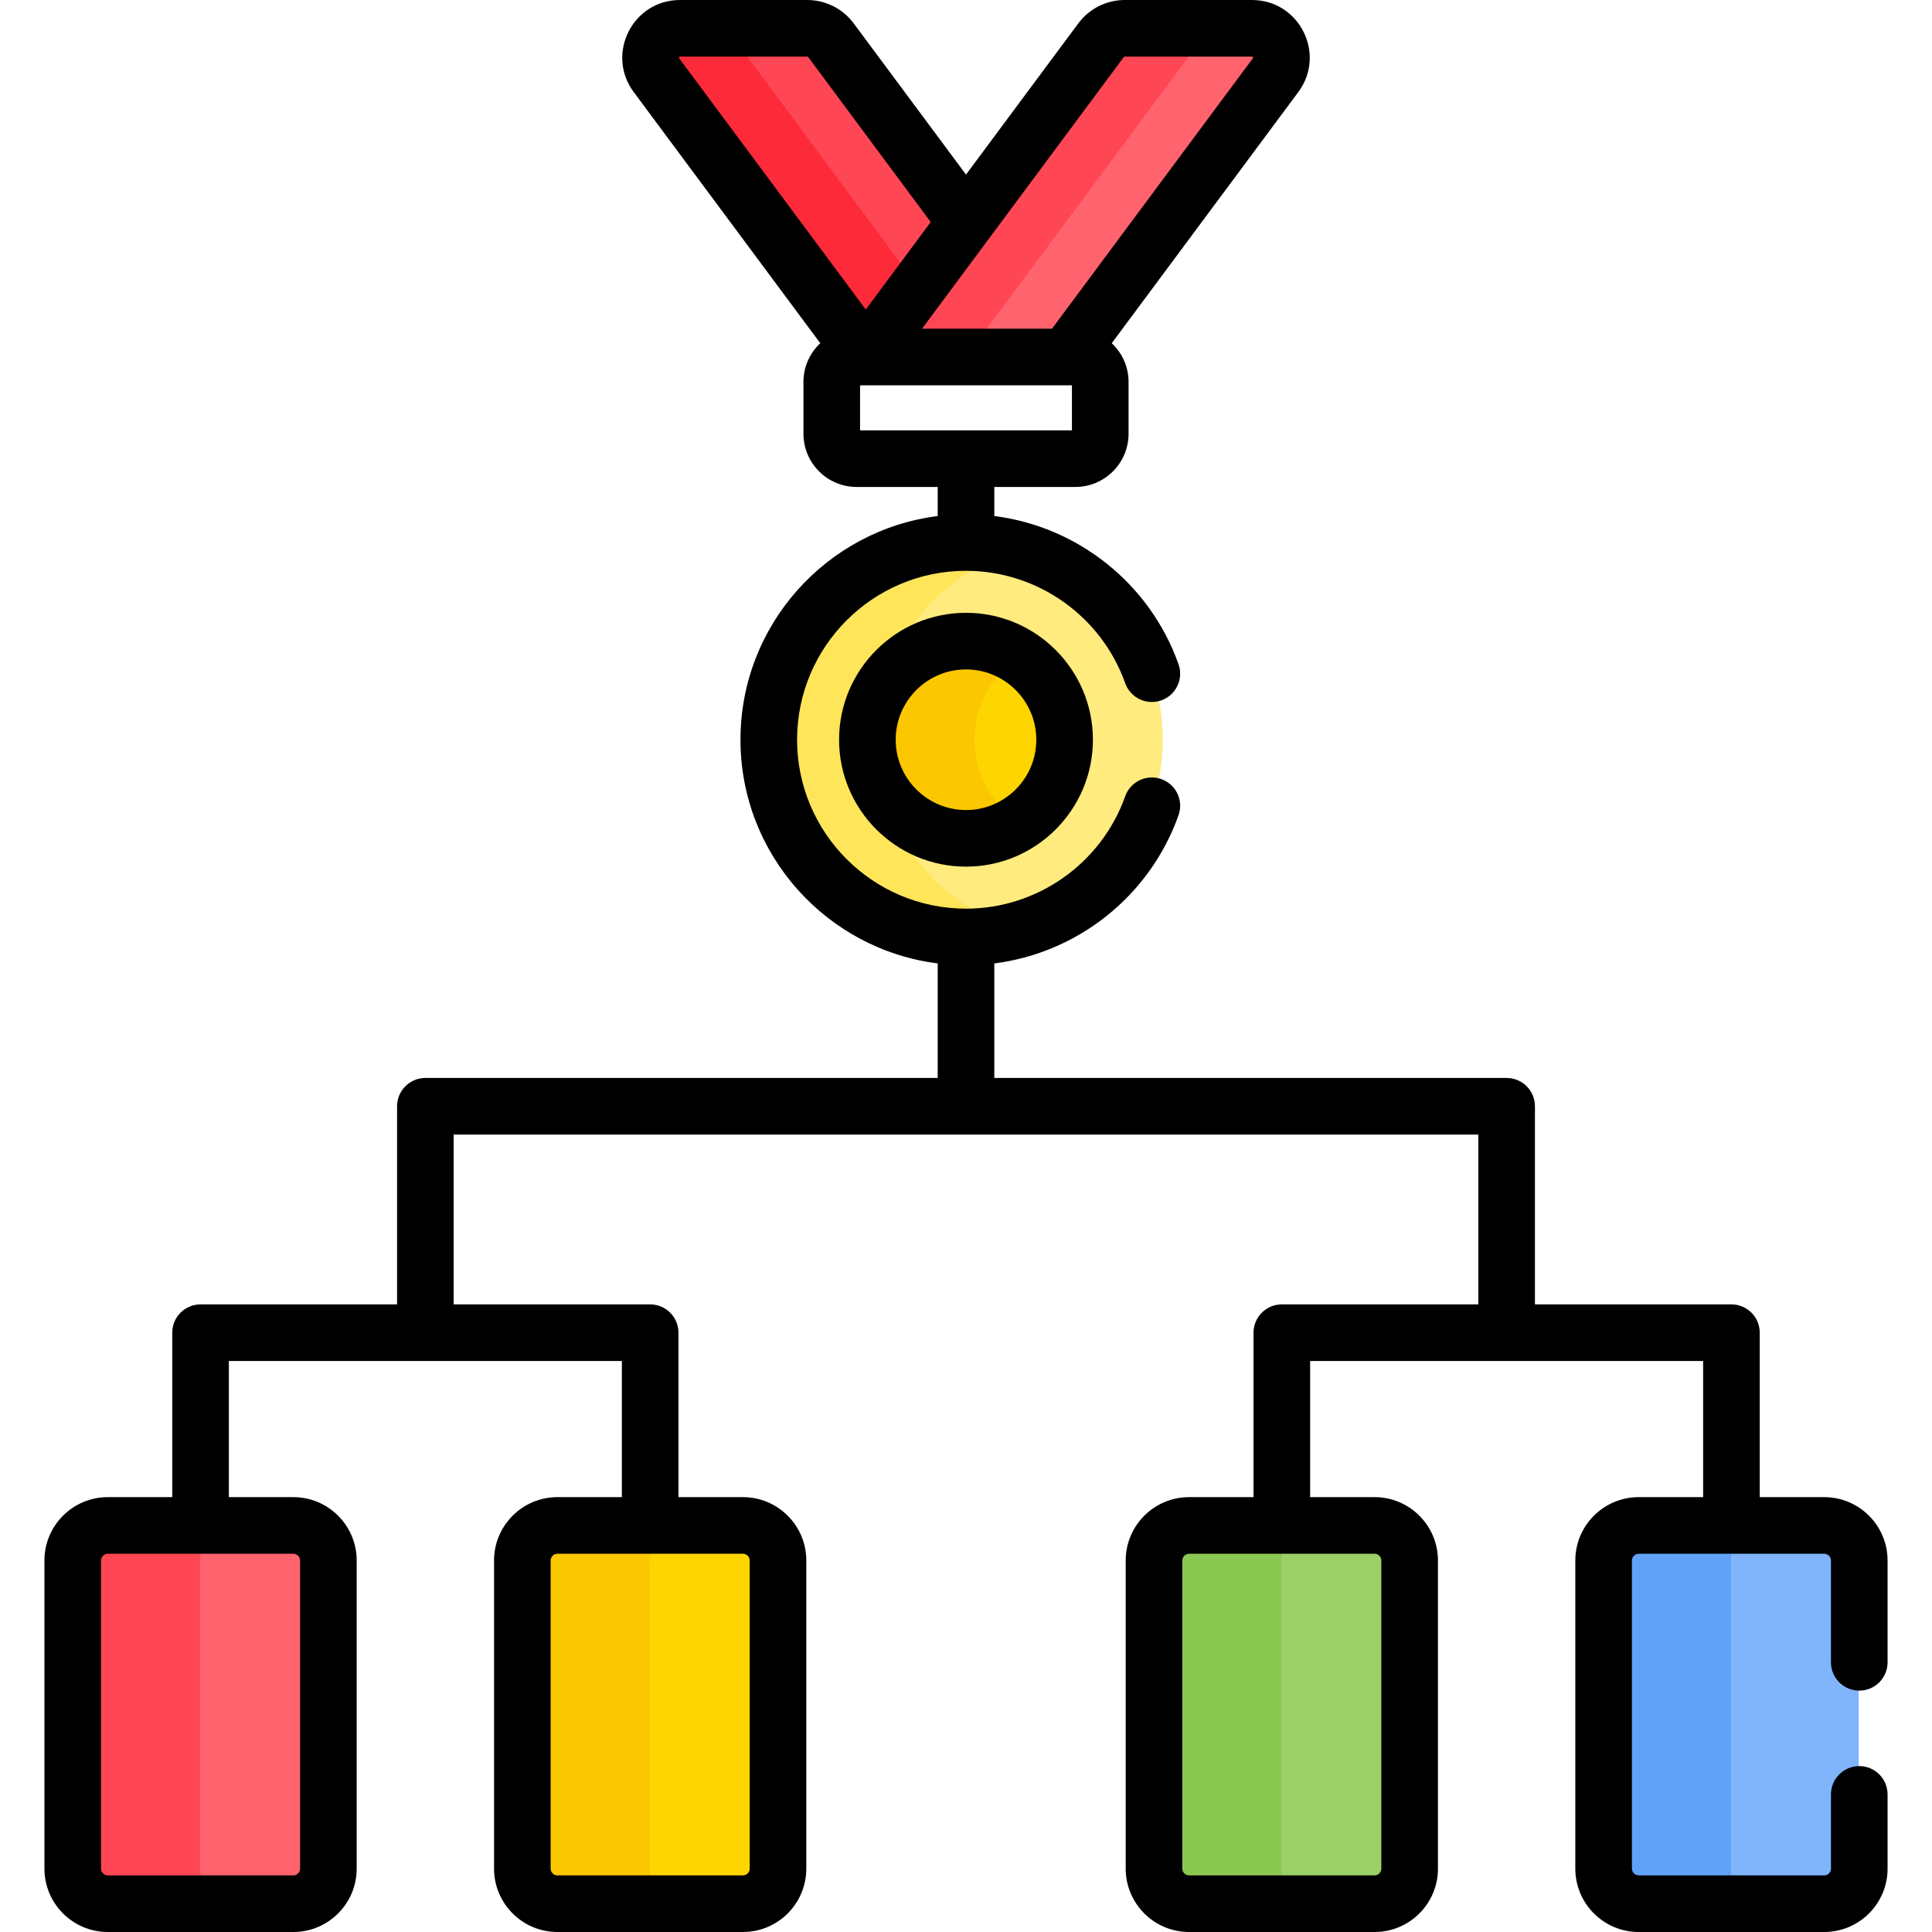 <svg id="Layer_1" enable-background="new 0 0 512 512" height="512" viewBox="0 0 512 512" width="512" xmlns="http://www.w3.org/2000/svg"><g><g><path d="m220.055 10.627c-1.468-1.976-3.784-3.141-6.245-3.141h-33.749c-6.393 0-10.057 7.285-6.245 12.417l55.477 74.692 28.564-33.765z" fill="#ff4654"/><path d="m192.429 7.486h-12.367c-6.393 0-10.056 7.285-6.245 12.417l55.477 74.692 14.822-17.52z" fill="#fd2a39"/><path d="m331.655 7.486h-33.749c-2.462 0-4.778 1.165-6.245 3.14l-62.368 83.969h51.92c.76 0 1.476-.36 1.929-.97l54.758-73.722c3.812-5.132.148-12.417-6.245-12.417z" fill="#ff636e"/><path d="m320.609 7.486h-22.702c-2.462 0-4.778 1.165-6.245 3.14l-62.368 83.969h26.615z" fill="#ff4654"/><path d="m77.597 404.244h-49.178c-5.108 0-9.287 4.179-9.287 9.287v81.668c0 5.108 4.179 9.287 9.287 9.287h49.178c5.108 0 9.287-4.179 9.287-9.287v-81.668c0-5.108-4.179-9.287-9.287-9.287z" fill="#ff636e"/><path d="m196.75 404.244h-49.178c-5.108 0-9.287 4.179-9.287 9.287v81.668c0 5.108 4.179 9.287 9.287 9.287h49.178c5.108 0 9.287-4.179 9.287-9.287v-81.668c0-5.108-4.179-9.287-9.287-9.287z" fill="#ffd500"/><path d="m364.145 404.244h-49.178c-5.108 0-9.287 4.179-9.287 9.287v81.668c0 5.108 4.179 9.287 9.287 9.287h49.178c5.108 0 9.287-4.179 9.287-9.287v-81.668c0-5.108-4.179-9.287-9.287-9.287z" fill="#9bd069"/><path d="m483.298 404.244h-49.178c-5.108 0-9.287 4.179-9.287 9.287v81.668c0 5.108 4.179 9.287 9.287 9.287h49.178c5.108 0 9.287-4.179 9.287-9.287v-81.668c0-5.108-4.179-9.287-9.287-9.287z" fill="#80b4fb"/><path d="m53.008 495.199v-81.668c0-5.108 4.179-9.287 9.287-9.287h-33.876c-5.108 0-9.287 4.179-9.287 9.287v81.668c0 5.108 4.179 9.287 9.287 9.287h33.876c-5.108 0-9.287-4.179-9.287-9.287z" fill="#ff4654"/><path d="m172.161 495.199v-81.668c0-5.108 4.179-9.287 9.287-9.287h-33.876c-5.108 0-9.287 4.179-9.287 9.287v81.668c0 5.108 4.179 9.287 9.287 9.287h33.876c-5.108 0-9.287-4.179-9.287-9.287z" fill="#fbc700"/><path d="m339.555 495.199v-81.668c0-5.108 4.179-9.287 9.287-9.287h-33.876c-5.108 0-9.287 4.179-9.287 9.287v81.668c0 5.108 4.179 9.287 9.287 9.287h33.876c-5.107 0-9.287-4.179-9.287-9.287z" fill="#8bc852"/><path d="m458.709 495.199v-81.668c0-5.108 4.179-9.287 9.287-9.287h-33.876c-5.108 0-9.287 4.179-9.287 9.287v81.668c0 5.108 4.179 9.287 9.287 9.287h33.876c-5.108 0-9.287-4.179-9.287-9.287z" fill="#61a2f9"/><circle cx="255.858" cy="196.022" fill="#ffeb7e" r="52.266"/><path d="m232.105 196.022c0-23.921 16.076-44.074 38.009-50.281-4.534-1.283-9.312-1.985-14.256-1.985-28.865 0-52.266 23.4-52.266 52.266 0 28.865 23.4 52.266 52.266 52.266 4.945 0 9.723-.701 14.256-1.985-21.933-6.207-38.009-26.36-38.009-50.281z" fill="#ffe559"/><circle cx="255.858" cy="196.022" fill="#ffd500" r="26.133"/><path d="m258.238 196.022c0-9.171 4.728-17.234 11.876-21.897-4.101-2.675-8.995-4.236-14.257-4.236-14.433 0-26.133 11.7-26.133 26.133s11.7 26.133 26.133 26.133c5.261 0 10.156-1.56 14.257-4.236-7.147-4.663-11.876-12.725-11.876-21.897z" fill="#fbc700"/></g><g><path d="m256 162.403c-18.545 0-33.633 15.088-33.633 33.633s15.088 33.633 33.633 33.633 33.633-15.087 33.633-33.633-15.088-33.633-33.633-33.633zm0 52.266c-10.274 0-18.633-8.358-18.633-18.633s8.358-18.633 18.633-18.633 18.633 8.359 18.633 18.633-8.359 18.633-18.633 18.633z"/><path d="m112.726 285.671c-4.143 0-7.5 3.358-7.5 7.5v52.507h-52.077c-4.143 0-7.5 3.358-7.5 7.5v43.579h-17.088c-9.257 0-16.787 7.531-16.787 16.788v81.668c0 9.256 7.53 16.787 16.787 16.787h49.178c9.257 0 16.787-7.531 16.787-16.787v-81.668c0-9.257-7.53-16.788-16.787-16.788h-17.09v-36.079h104.153v36.079h-17.089c-9.257 0-16.787 7.531-16.787 16.788v81.668c0 9.256 7.53 16.787 16.787 16.787h49.178c9.257 0 16.787-7.531 16.787-16.787v-81.668c0-9.257-7.53-16.788-16.787-16.788h-17.089v-43.579c0-4.142-3.357-7.5-7.5-7.5h-52.077v-45.007h271.548v45.007h-52.076c-4.143 0-7.5 3.358-7.5 7.5v43.579h-17.089c-9.257 0-16.787 7.531-16.787 16.788v81.668c0 9.256 7.53 16.787 16.787 16.787h49.178c9.257 0 16.787-7.531 16.787-16.787v-81.668c0-9.257-7.53-16.788-16.787-16.788h-17.089v-36.079h104.153v36.079h-17.089c-9.257 0-16.788 7.531-16.788 16.788v81.668c0 9.256 7.531 16.787 16.788 16.787h49.178c9.257 0 16.787-7.531 16.787-16.787v-19.679c0-4.142-3.357-7.5-7.5-7.5s-7.5 3.358-7.5 7.5v19.679c0 .969-.818 1.787-1.787 1.787h-49.178c-.97 0-1.788-.818-1.788-1.787v-81.668c0-.969.818-1.788 1.788-1.788h49.178c.969 0 1.787.819 1.787 1.788v26.989c0 4.142 3.357 7.5 7.5 7.5s7.5-3.358 7.5-7.5v-26.989c0-9.257-7.53-16.788-16.787-16.788h-17.089v-43.579c0-4.142-3.357-7.5-7.5-7.5h-52.077v-52.507c0-4.142-3.357-7.5-7.5-7.5h-135.773v-30.35c22.132-2.809 41.218-17.88 48.82-39.273 1.387-3.903-.653-8.191-4.556-9.578-3.904-1.389-8.191.652-9.579 4.556-6.329 17.811-23.282 29.777-42.186 29.777-24.684 0-44.766-20.082-44.766-44.766s20.083-44.767 44.767-44.767c18.903 0 35.857 11.967 42.186 29.777 1.388 3.903 5.674 5.941 9.579 4.556 3.902-1.387 5.942-5.675 4.556-9.578-7.603-21.394-26.688-36.465-48.82-39.274v-7.705h21.479c7.774 0 14.099-6.324 14.099-14.098v-13.741c0-4.042-1.72-7.682-4.455-10.255l49.441-66.563c7.479-10.074.281-24.389-12.268-24.389h-33.748c-4.811 0-9.396 2.305-12.267 6.168l-29.782 40.098-29.783-40.098c-2.869-3.862-7.454-6.168-12.265-6.168h-33.749c-12.549 0-19.748 14.314-12.266 24.389l49.439 66.563c-2.735 2.573-4.454 6.213-4.454 10.255v13.741c0 7.774 6.324 14.098 14.098 14.098h21.48v7.711c-29.425 3.703-52.266 28.865-52.266 59.279s22.84 55.575 52.266 59.278v30.356h-135.774zm-34.988 126.086c.969 0 1.787.819 1.787 1.788v81.668c0 .969-.818 1.787-1.787 1.787h-49.177c-.969 0-1.787-.818-1.787-1.787v-81.668c0-.969.818-1.788 1.787-1.788zm119.154 0c.969 0 1.787.819 1.787 1.788v81.668c0 .969-.818 1.787-1.787 1.787h-49.178c-.969 0-1.787-.818-1.787-1.787v-81.668c0-.969.818-1.788 1.787-1.788zm167.394 0c.969 0 1.787.819 1.787 1.788v81.668c0 .969-.818 1.787-1.787 1.787h-49.178c-.969 0-1.787-.818-1.787-1.787v-81.668c0-.969.818-1.788 1.787-1.788zm-102.265-348.441 35.802-48.203c.053-.071.138-.114.227-.114h33.748c.118 0 .172 0 .249.153.077.154.045.197-.024.292l-53.229 71.665h-34.443c1.981-2.67 16.259-21.894 17.67-23.793zm-82.042-47.871c-.07-.095-.103-.138-.025-.292.077-.153.131-.153.249-.153h33.749c.087 0 .171.042.224.113l32.481 43.731-17.222 23.187zm47.944 98.601v-11.937h56.154v11.937z"/></g></g></svg>